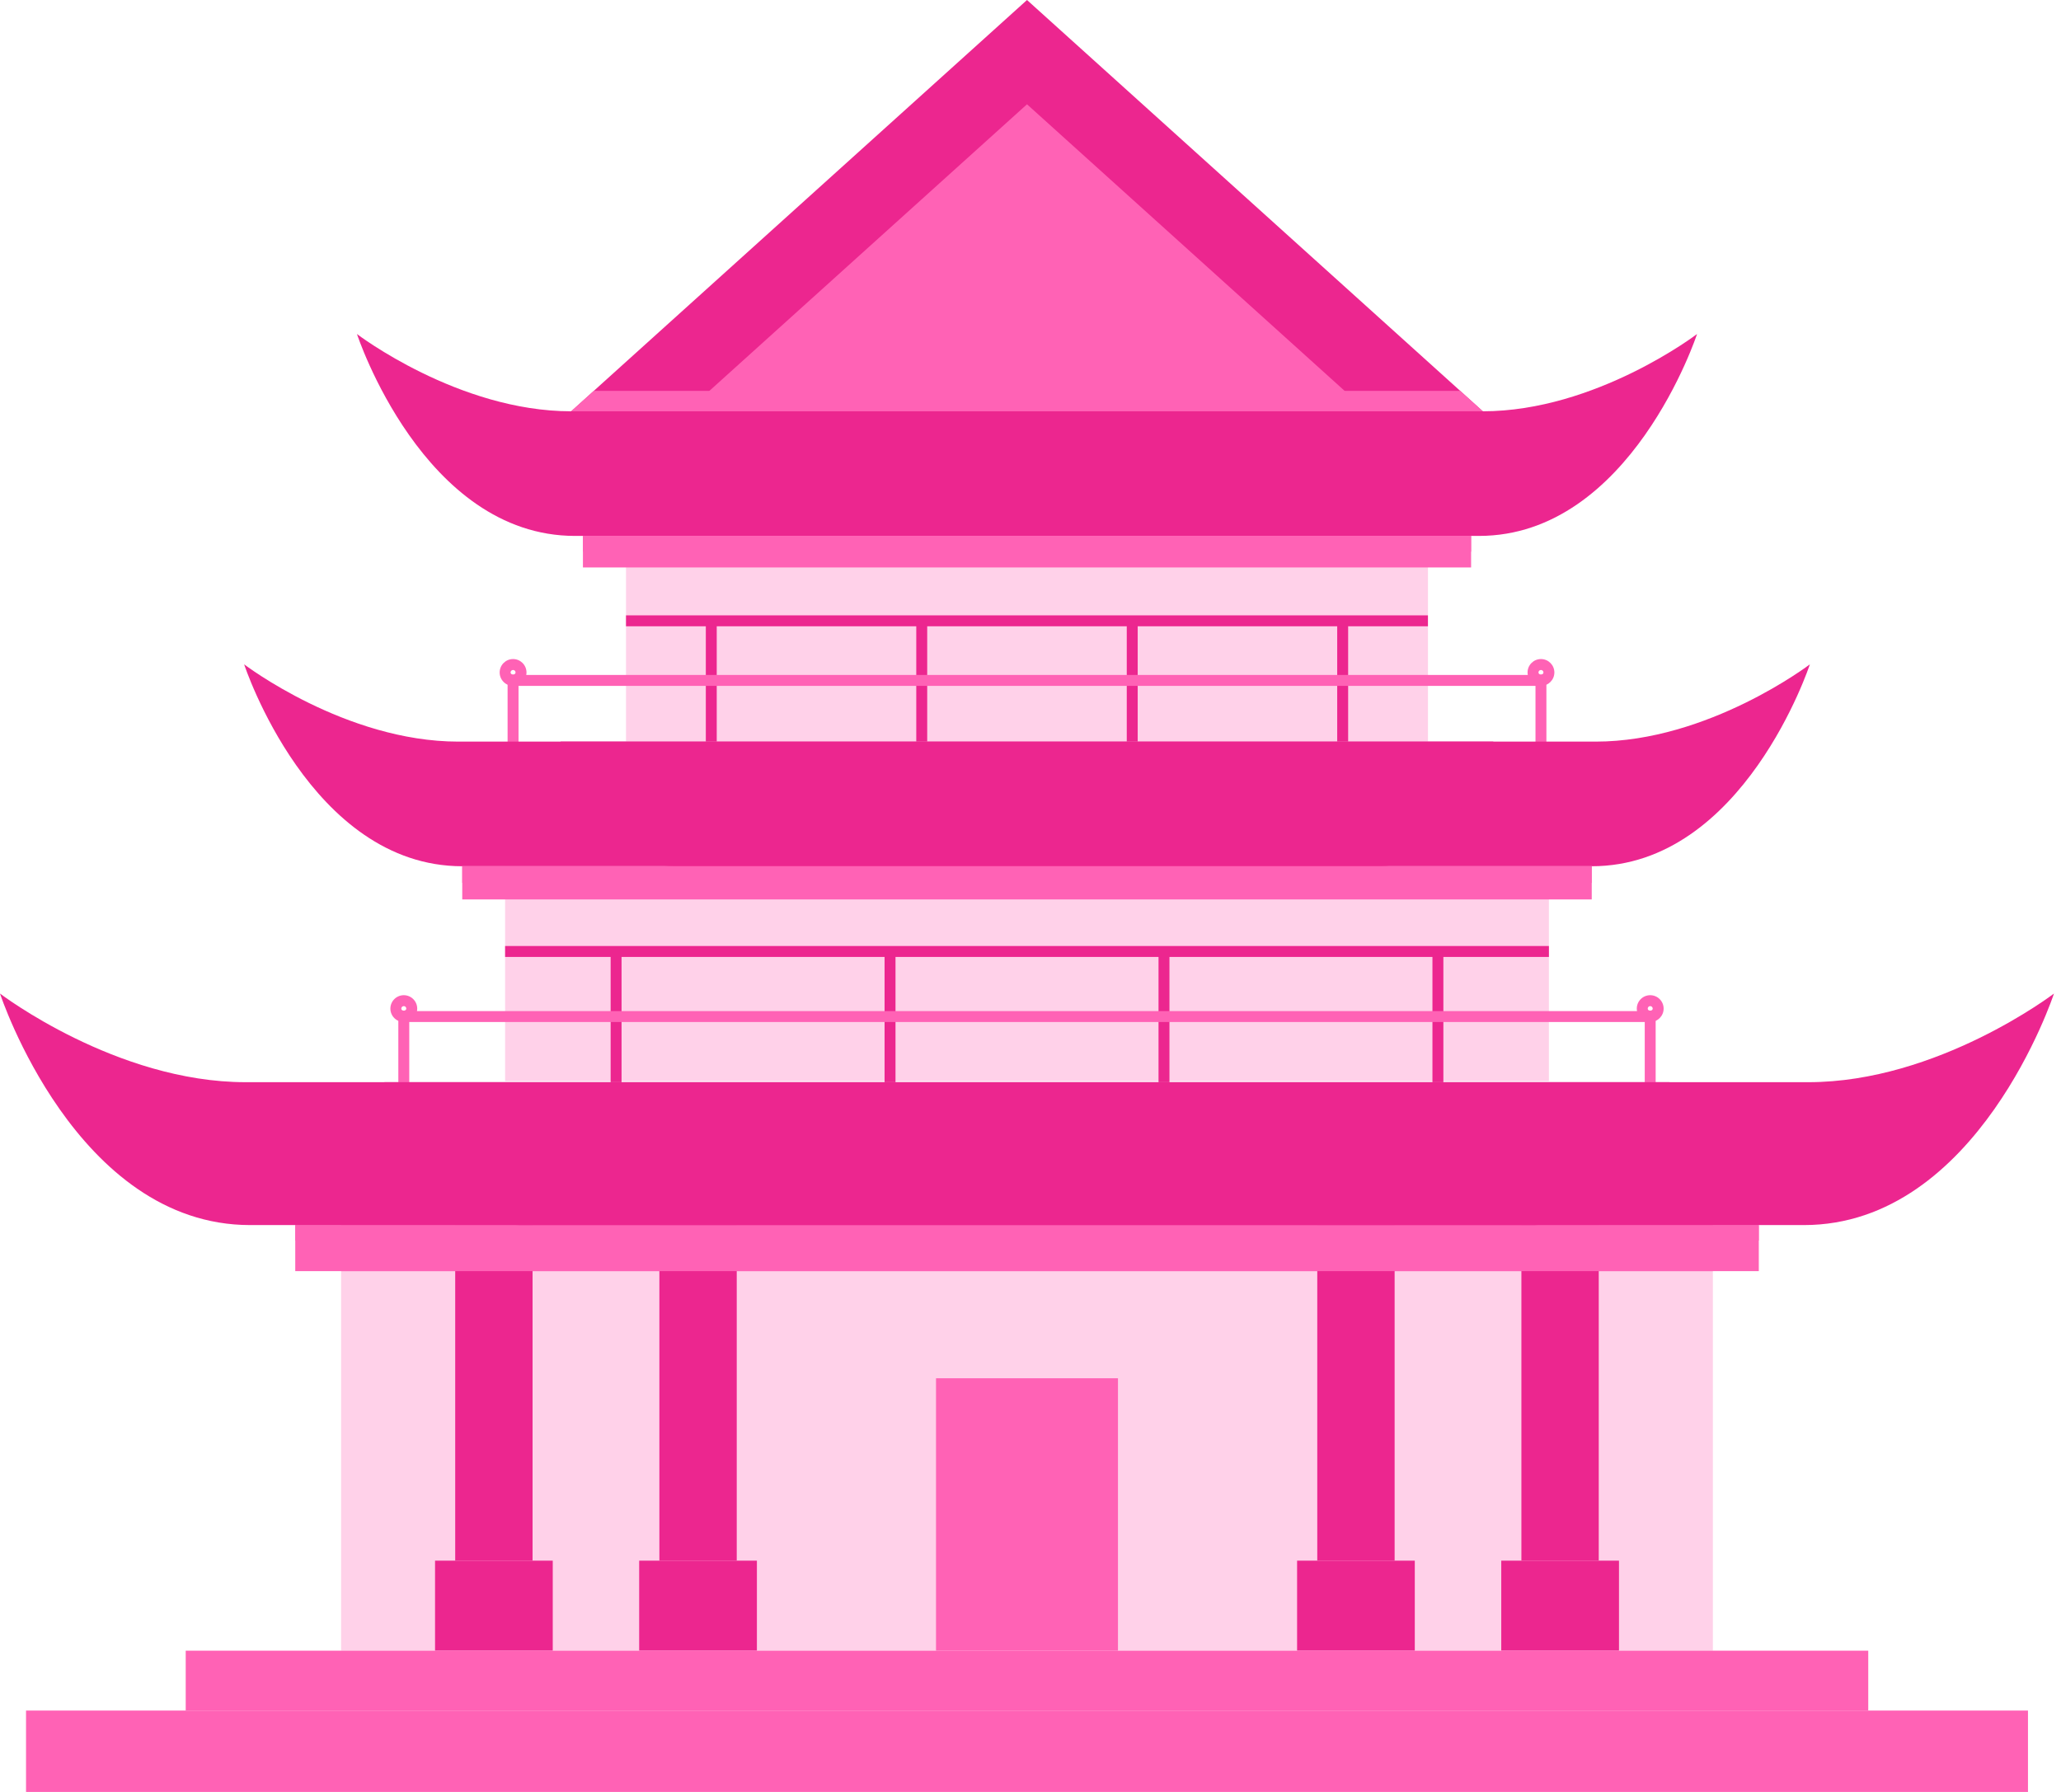 <svg width="92" height="80" viewBox="0 0 92 80" fill="none" xmlns="http://www.w3.org/2000/svg">
<path d="M76.46 54.693H15.227V73.694H76.46V54.693Z" fill="#FFD1E9"/>
<path d="M49.904 61.532H41.783V73.694H49.904V61.532Z" fill="#FF62B5"/>
<path d="M25.496 18.362C30.538 18.362 45.844 18.362 45.844 18.362C45.844 18.362 61.15 18.362 66.192 18.362C71.234 18.362 75.754 14.912 75.754 14.912C75.754 14.912 72.799 23.926 66.018 23.926C59.238 23.926 45.844 23.926 45.844 23.926C45.844 23.926 32.45 23.926 25.67 23.926C18.889 23.926 15.934 14.912 15.934 14.912C15.934 14.912 20.453 18.362 25.496 18.362Z" fill="#EC268F"/>
<path d="M45.843 18.362C45.843 18.362 34.939 18.362 28.506 18.362C29.444 20.906 31.064 23.926 33.471 23.926C37.629 23.926 45.843 23.926 45.843 23.926C45.843 23.926 54.057 23.926 58.215 23.926C60.622 23.926 62.242 20.907 63.181 18.362C56.747 18.362 45.843 18.362 45.843 18.362Z" fill="#EC268F"/>
<path d="M69.141 38.673H22.547V48.268H69.141V38.673Z" fill="#FFD1E9"/>
<path d="M76.46 54.693H15.227V56.749H76.46V54.693Z" fill="#FF62B5"/>
<path d="M23.773 54.693H20.32V69.675H23.773V54.693Z" fill="#EC268F"/>
<path d="M24.674 69.675H19.42V73.694H24.674V69.675Z" fill="#EC268F"/>
<path d="M90.526 76.368H1.162V80H90.526V76.368Z" fill="#FF62B5"/>
<path d="M63.742 23.925H27.944V33.109H63.742V23.925Z" fill="#FFD1E9"/>
<path d="M65.668 23.925H26.021V25.334H65.668V23.925Z" fill="#FF62B5"/>
<path d="M65.668 23.925H26.021V24.63H65.668V23.925Z" fill="#FF62B5"/>
<path d="M67.913 69.675H71.366V54.693H67.913V69.675Z" fill="#EC268F"/>
<path d="M67.014 73.694H72.269V69.675H67.014V73.694Z" fill="#EC268F"/>
<path d="M32.887 54.694H29.434V69.675H32.887V54.694Z" fill="#EC268F"/>
<path d="M33.787 69.675H28.532V73.694H33.787V69.675Z" fill="#EC268F"/>
<path d="M58.801 69.675H62.254V54.693H58.801V69.675Z" fill="#EC268F"/>
<path d="M57.9 73.694H63.154V69.675H57.9V73.694Z" fill="#EC268F"/>
<path d="M45.844 0L25.496 18.362H66.192L45.844 0Z" fill="#EC268F"/>
<path d="M45.844 4.656L30.655 18.362H61.033L45.844 4.656Z" fill="#FF62B5"/>
<path d="M78.51 54.694H13.18V56.749H78.51V54.694Z" fill="#FF62B5"/>
<path d="M78.51 54.694H13.18V55.385H78.51V54.694Z" fill="#FF62B5"/>
<path d="M64.43 42.478H63.942V48.314H64.43V42.478Z" fill="#EC268F"/>
<path d="M52.203 42.478H51.715V48.314H52.203V42.478Z" fill="#EC268F"/>
<path d="M39.974 42.478H39.486V48.314H39.974V42.478Z" fill="#EC268F"/>
<path d="M27.745 42.478H27.258V48.314H27.745V42.478Z" fill="#EC268F"/>
<path d="M69.141 42.234H22.547V42.722H69.141V42.234Z" fill="#EC268F"/>
<path d="M60.179 27.716H59.691V33.109H60.179V27.716Z" fill="#EC268F"/>
<path d="M50.785 27.716H50.297V33.109H50.785V27.716Z" fill="#EC268F"/>
<path d="M41.389 27.716H40.901V33.109H41.389V27.716Z" fill="#EC268F"/>
<path d="M31.994 27.716H31.507V33.109H31.994V27.716Z" fill="#EC268F"/>
<path d="M63.741 27.472H27.944V27.96H63.741V27.472Z" fill="#EC268F"/>
<path d="M22.903 30.621C22.572 30.621 22.304 30.352 22.304 30.022C22.304 29.692 22.572 29.423 22.903 29.423C23.233 29.423 23.502 29.692 23.502 30.022C23.502 30.352 23.233 30.621 22.903 30.621ZM22.903 29.911C22.842 29.911 22.791 29.96 22.791 30.022C22.791 30.144 23.013 30.143 23.014 30.022C23.014 29.961 22.964 29.911 22.903 29.911Z" fill="#FF62B5"/>
<path d="M69.029 33.986H22.658V30.133H69.029V33.986ZM23.146 33.499H68.542V30.621H23.146V33.499Z" fill="#FF62B5"/>
<path d="M68.786 30.621C68.456 30.621 68.188 30.352 68.188 30.022C68.188 29.692 68.456 29.423 68.786 29.423C69.117 29.423 69.385 29.692 69.385 30.022C69.385 30.352 69.116 30.621 68.786 30.621ZM68.786 29.911C68.725 29.911 68.675 29.96 68.675 30.022C68.675 30.144 68.897 30.143 68.898 30.022C68.897 29.961 68.847 29.911 68.786 29.911Z" fill="#FF62B5"/>
<path d="M71.227 33.109C66.185 33.109 45.844 33.109 45.844 33.109C45.844 33.109 25.502 33.109 20.46 33.109C15.418 33.109 10.898 29.659 10.898 29.659C10.898 29.659 13.853 38.673 20.634 38.673C27.414 38.673 45.844 38.673 45.844 38.673C45.844 38.673 64.273 38.673 71.054 38.673C77.834 38.673 80.79 29.659 80.79 29.659C80.79 29.659 76.269 33.109 71.227 33.109Z" fill="#EC268F"/>
<path d="M66.66 33.109H61.708C54.337 33.109 45.843 33.109 45.843 33.109C45.843 33.109 37.349 33.109 29.978 33.109H25.026C25.983 35.653 27.634 38.673 30.086 38.673C37.582 38.673 45.843 38.673 45.843 38.673C45.843 38.673 54.103 38.673 61.599 38.673C64.053 38.673 65.704 35.653 66.66 33.109Z" fill="#EC268F"/>
<path d="M71.053 38.673H20.634V40.155H71.053V38.673Z" fill="#FF62B5"/>
<path d="M71.053 38.673H20.634V39.414H71.053V38.673Z" fill="#FF62B5"/>
<path d="M10.965 48.314C16.746 48.314 45.843 48.314 45.843 48.314C45.843 48.314 74.941 48.314 80.722 48.314C86.504 48.314 91.686 44.357 91.686 44.357C91.686 44.357 88.297 54.693 80.523 54.693C72.748 54.693 45.843 54.693 45.843 54.693C45.843 54.693 18.939 54.693 11.164 54.693C3.389 54.693 0 44.357 0 44.357C0 44.357 5.184 48.314 10.965 48.314Z" fill="#EC268F"/>
<path d="M18.025 45.627C17.695 45.627 17.426 45.359 17.426 45.029C17.426 44.698 17.695 44.43 18.025 44.43C18.355 44.43 18.624 44.698 18.624 45.029C18.624 45.359 18.355 45.627 18.025 45.627ZM18.025 44.917C17.964 44.917 17.913 44.967 17.913 45.029C17.913 45.151 18.136 45.15 18.136 45.029C18.136 44.967 18.086 44.917 18.025 44.917Z" fill="#FF62B5"/>
<path d="M73.906 48.992H17.781V45.14H73.906V48.992ZM18.269 48.505H73.419V45.627H18.269V48.505Z" fill="#FF62B5"/>
<path d="M73.663 45.627C73.333 45.627 73.064 45.359 73.064 45.029C73.064 44.698 73.333 44.43 73.663 44.43C73.993 44.43 74.262 44.698 74.262 45.029C74.262 45.359 73.993 45.627 73.663 45.627ZM73.663 44.917C73.602 44.917 73.552 44.967 73.552 45.029C73.552 45.151 73.774 45.15 73.775 45.029C73.774 44.967 73.724 44.917 73.663 44.917Z" fill="#FF62B5"/>
<path d="M74.527 48.314H68.6C58.355 48.314 45.843 48.314 45.843 48.314C45.843 48.314 33.331 48.314 23.086 48.314H17.159C18.304 51.231 20.279 54.693 23.216 54.693C33.577 54.693 45.843 54.693 45.843 54.693C45.843 54.693 58.108 54.693 68.469 54.693C71.406 54.693 73.382 51.231 74.527 48.314Z" fill="#EC268F"/>
<path d="M83.396 73.694H8.29V76.367H83.396V73.694Z" fill="#FF62B5"/>
<path d="M25.496 18.362H66.192L65.182 17.451H26.506L25.496 18.362Z" fill="#FF62B5"/>
</svg>
